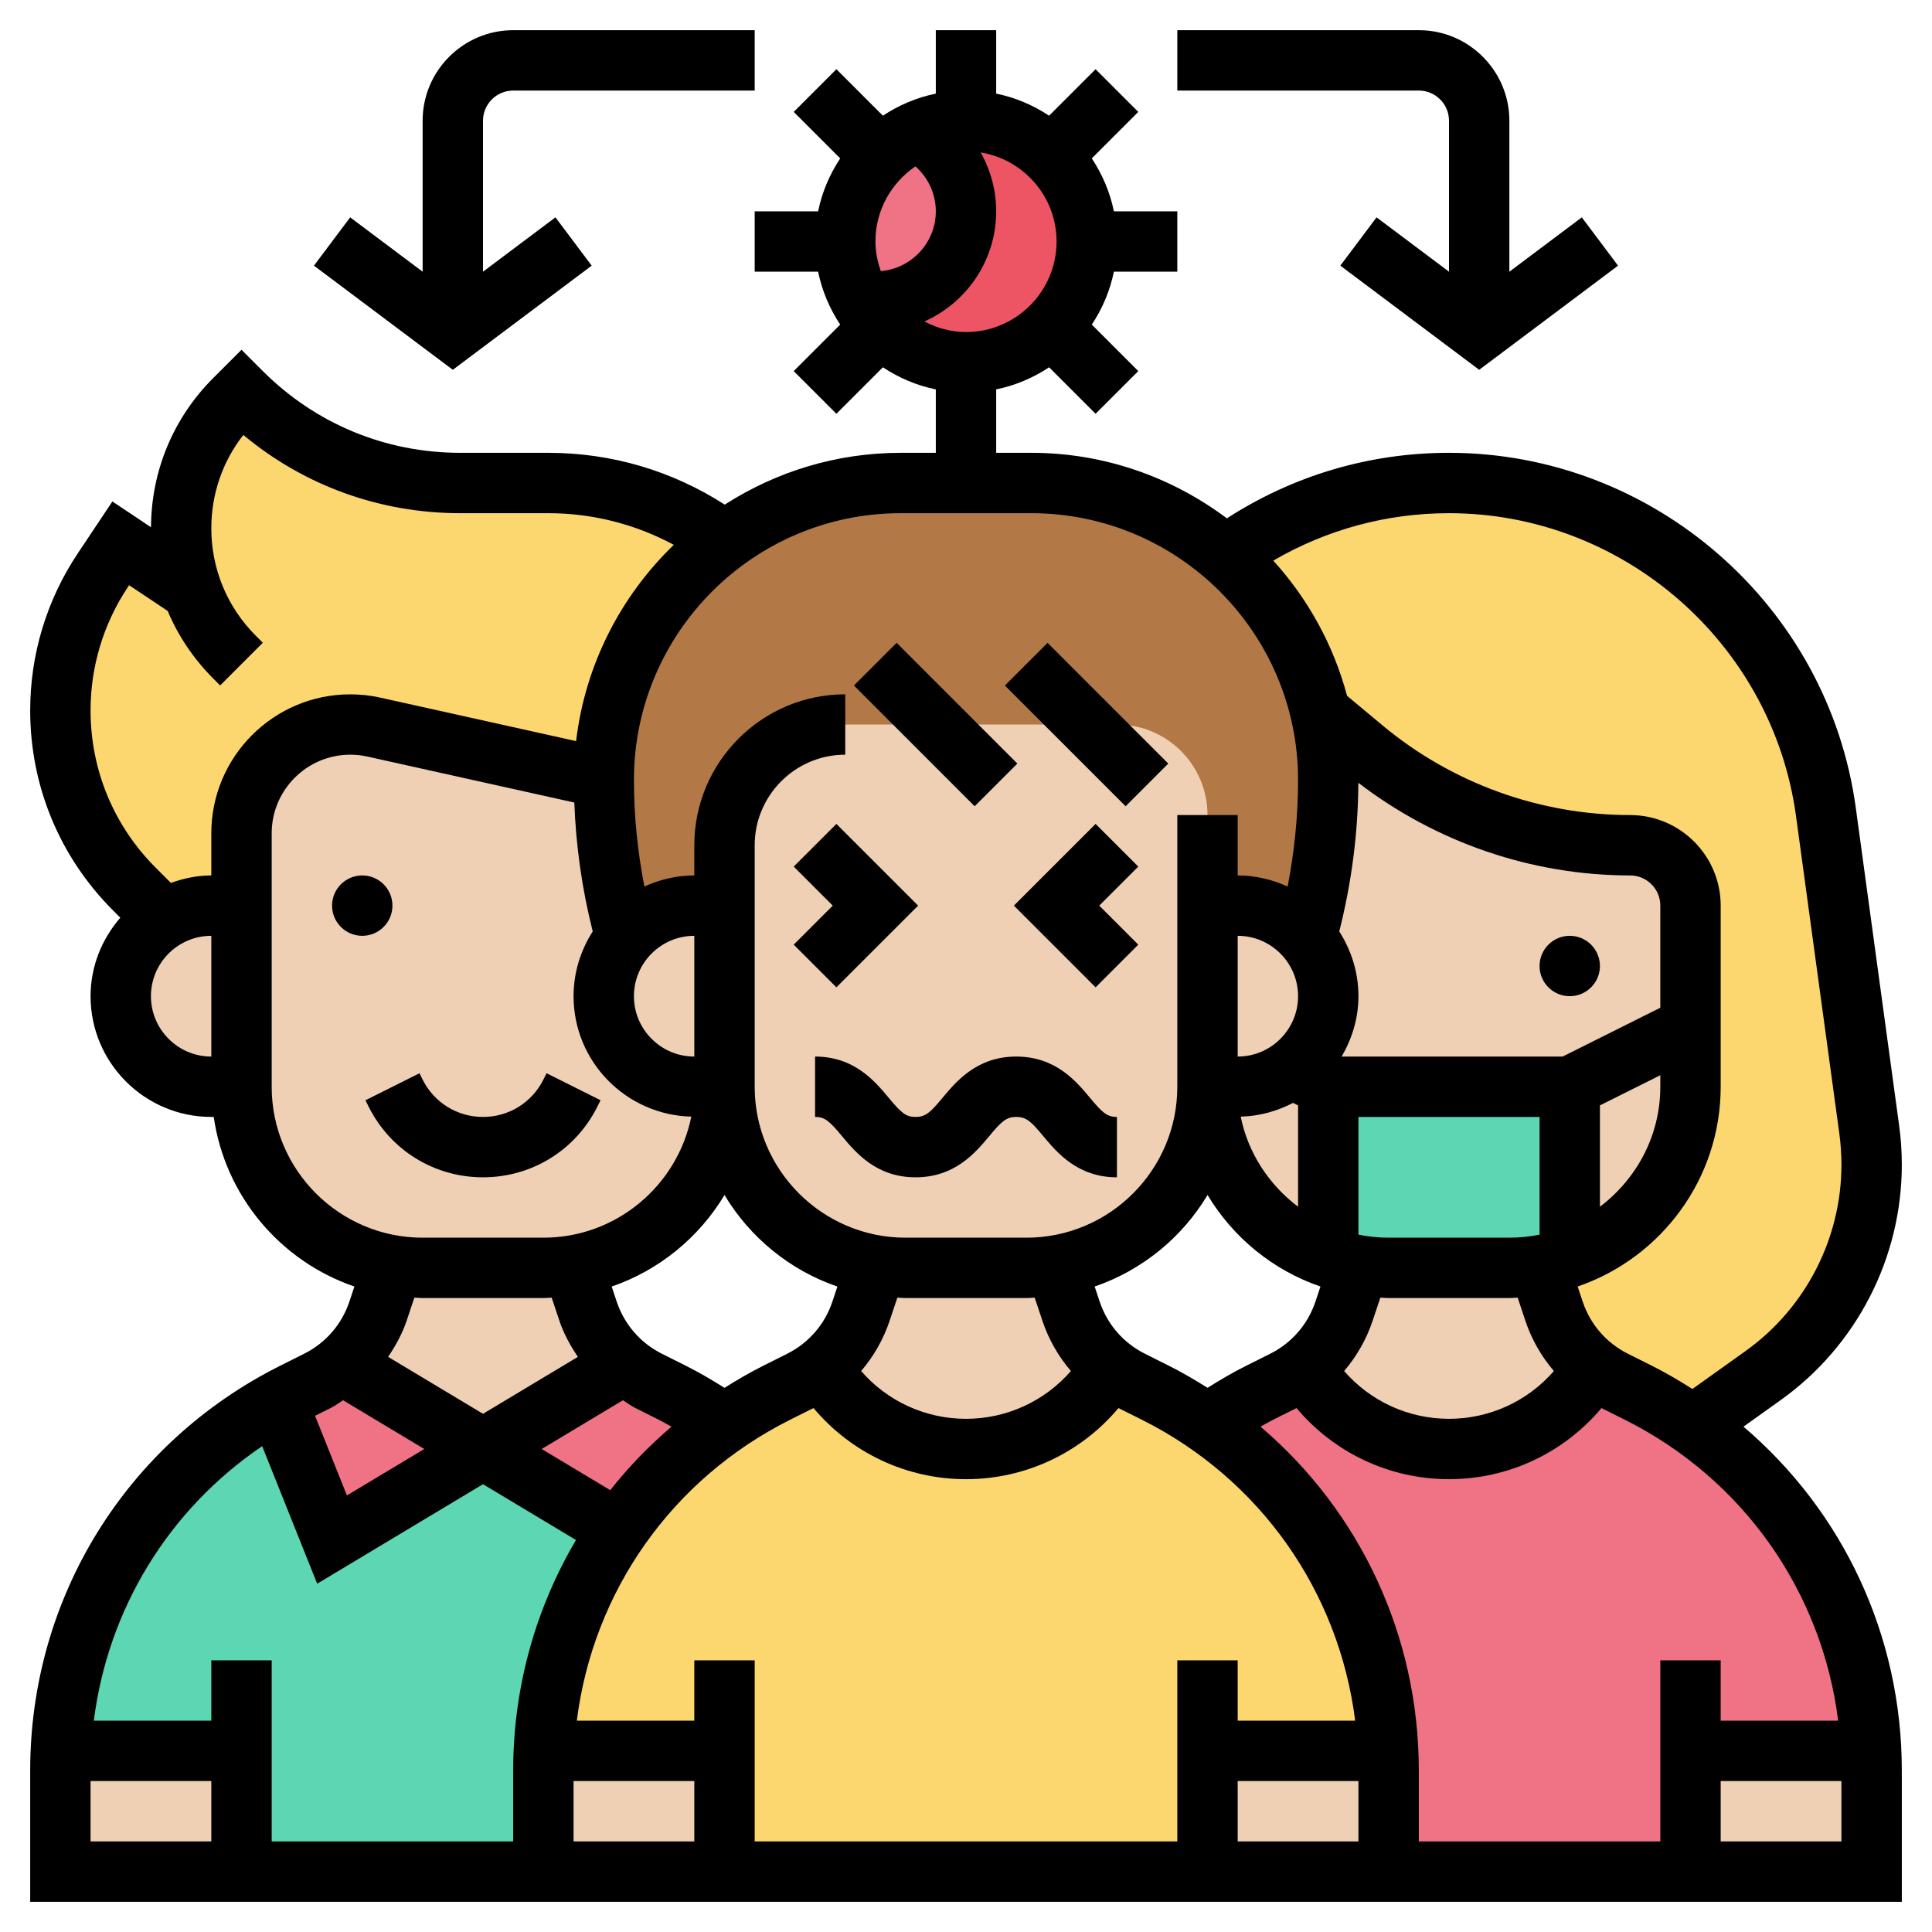 <svg id="Layer_2" enable-background="new 0 0 64 64" height="512" viewBox="0 0 64 64" width="512" xmlns="http://www.w3.org/2000/svg"><g><g><g><path d="m32 7c0 1.66-1.34 3-3 3-.16 0-.31-.01-.46-.03l-.01.01c-.34-.59-.53-1.26-.53-1.98 0-1.1.45-2.1 1.17-2.83.35-.35.77-.63 1.23-.83.95.51 1.6 1.5 1.6 2.66z" fill="#ef7385"/></g><g><path d="m29 10c1.66 0 3-1.34 3-3 0-1.16-.65-2.15-1.6-2.66.49-.22 1.03-.34 1.6-.34 1.1 0 2.1.45 2.83 1.17.72.73 1.17 1.73 1.17 2.83s-.45 2.1-1.17 2.83c-.73.72-1.73 1.17-2.83 1.17s-2.1-.45-2.83-1.17c-.25-.25-.47-.54-.64-.85l.01-.01c.15.02.3.03.46.03z" fill="#ed5565"/></g><g><path d="m6.37 19.58c-.24-.66-.37-1.36-.37-2.08 0-1.6.64-3.14 1.77-4.27l.23-.23c.96.96 2.09 1.71 3.32 2.22 1.24.51 2.56.78 3.92.78h2.92c2.19 0 4.21.71 5.84 1.92-.4.29-.77.61-1.12.96-1.77 1.77-2.86 4.2-2.88 6.9l-7.61-1.69c-.26-.06-.52-.09-.79-.09-1.99 0-3.6 1.61-3.6 3.6v2.4h-1c-.57 0-1.11.16-1.56.44l-.99-.99c-1.57-1.57-2.45-3.7-2.45-5.92 0-1.65.49-3.26 1.41-4.64l.59-.89z" fill="#fcd770"/></g><g><path d="m61.92 37.42c.05.39.08.77.08 1.16 0 1.38-.34 2.73-.95 3.93-.62 1.2-1.51 2.25-2.64 3.06l-2.32 1.65-.01.01c-.57-.41-1.18-.78-1.82-1.1l-.78-.39c-.24-.12-.47-.26-.68-.43-.61-.48-1.07-1.13-1.32-1.88l-.51-1.51c.36-.06.7-.14 1.03-.26v-.01c2.33-.81 4-3.04 4-5.65v-2-4c0-.55-.22-1.05-.59-1.41-.36-.37-.86-.59-1.41-.59-3.23 0-6.36-1.13-8.84-3.2l-1.41-1.17c-.47-2.07-1.6-3.89-3.15-5.23 2.09-1.52 4.65-2.4 7.4-2.4 3.15 0 6.06 1.16 8.28 3.11 2.23 1.94 3.78 4.67 4.21 7.79z" fill="#fcd770"/></g><g><path d="m52 36v5.65.01c-.33.12-.67.2-1.03.26-.31.05-.64.08-.97.08h-4c-.33 0-.66-.03-.97-.08-.36-.06-.7-.14-1.03-.26v-.01-5.65z" fill="#5cd6b3"/></g><g><path d="m52.8 45.31-.14.19c-.52.78-1.22 1.4-2.02 1.84-.8.42-1.7.66-2.64.66-1.87 0-3.62-.94-4.66-2.5l-.14-.19c.61-.48 1.07-1.13 1.32-1.88l.51-1.51c.31.05.64.08.97.08h4c.33 0 .66-.03.97-.08l.51 1.51c.25.75.71 1.4 1.32 1.88z" fill="#f0d0b4"/></g><g><path d="m41.74 46.13.78-.39c.24-.12.47-.26.68-.43l.14.19c1.04 1.56 2.79 2.5 4.66 2.5.94 0 1.84-.24 2.64-.66.8-.44 1.5-1.06 2.02-1.84l.14-.19c.21.17.44.31.68.43l.78.39c.64.32 1.25.69 1.82 1.1 3.5 2.46 5.7 6.44 5.9 10.77h-5.98v4h-10v-3.35c0-.22-.01-.43-.02-.65-.2-4.37-2.43-8.36-5.98-10.84.55-.38 1.13-.72 1.74-1.03z" fill="#ef7385"/></g><g><path d="m8 58h-5.98c.22-4.83 2.93-9.21 7.15-11.56l1.83 4.56 5-3 4.48 2.69c-1.46 2.13-2.34 4.65-2.46 7.31-.01.22-.02.43-.02.65v3.35h-10z" fill="#5cd6b3"/></g><g><path d="m22.26 46.13c.61.31 1.19.65 1.74 1.03-1.39.97-2.57 2.17-3.52 3.53l-4.48-2.69 4.67-2.8c.24.21.52.39.81.54z" fill="#ef7385"/></g><g><path d="m16 48-5 3-1.83-4.56c.18-.11.38-.21.57-.31l.78-.39c.29-.15.57-.33.81-.54z" fill="#ef7385"/></g><g><path d="m20.67 45.2-4.67 2.8-4.67-2.8c.55-.47.96-1.08 1.19-1.77l.51-1.51c.31.05.64.08.97.08h4c.33 0 .66-.03.97-.08l.51 1.51c.23.69.64 1.3 1.19 1.77z" fill="#f0d0b4"/></g><g><path d="m25.74 46.13.78-.39c.24-.12.47-.26.68-.43l.14.19c1.04 1.56 2.79 2.5 4.66 2.5.94 0 1.84-.24 2.64-.66.8-.44 1.5-1.06 2.02-1.84l.14-.19c.21.17.44.31.68.43l.78.39c.61.31 1.19.65 1.74 1.03 3.55 2.48 5.78 6.47 5.98 10.84h-5.98v4h-16v-4h-5.98c.12-2.66 1-5.18 2.46-7.31.95-1.36 2.13-2.56 3.52-3.53.55-.38 1.13-.72 1.74-1.03z" fill="#fcd770"/></g><g><path d="m8 58v4h-6v-3.35c0-.22.01-.43.02-.65z" fill="#f0d0b4"/></g><g><path d="m62 58.65v3.35h-6v-4h5.98c.01.22.02.43.02.65z" fill="#f0d0b4"/></g><g><path d="m46 58.65v3.35h-6v-4h5.98c.01.22.02.43.02.65z" fill="#f0d0b4"/></g><g><path d="m24 58v4h-6v-3.35c0-.22.01-.43.02-.65z" fill="#f0d0b4"/></g><g><path d="m36.8 45.31-.14.19c-.52.78-1.22 1.4-2.02 1.84-.8.42-1.7.66-2.64.66-1.87 0-3.62-.94-4.66-2.5l-.14-.19c.61-.48 1.07-1.13 1.32-1.88l.51-1.51c.31.05.64.08.97.08h4c.33 0 .66-.03.97-.08l.51 1.51c.25.75.71 1.4 1.32 1.88z" fill="#f0d0b4"/></g><g><g><path d="m55.41 28.59c-.36-.37-.86-.59-1.41-.59-3.23 0-6.36-1.13-8.84-3.2l-1.41-1.17c.16.71.25 1.45.25 2.21 0 1.76-.24 3.52-.71 5.22-.55-.65-1.37-1.06-2.29-1.06h-1v6c0 2.61 1.67 4.84 4 5.65v-5.65h8v5.65c2.33-.81 4-3.04 4-5.65v-2-4c0-.55-.22-1.05-.59-1.41z" fill="#f0d0b4"/></g><g><path d="m20.71 31.06c-.47-1.7-.71-3.46-.71-5.22 0-.02 0-.04 0-.06l-7.61-1.69c-.26-.06-.52-.09-.79-.09-1.99 0-3.6 1.61-3.6 3.6v2.4h-1c-.57 0-1.11.16-1.56.44-.87.52-1.44 1.47-1.44 2.56 0 .83.34 1.58.88 2.12s1.29.88 2.12.88h1c0 2.98 2.18 5.46 5.03 5.92.31.05.64.08.97.08h4c.33 0 .66-.03.97-.08 2.85-.46 5.03-2.94 5.03-5.92v-6h-1c-.92 0-1.74.41-2.29 1.06z" fill="#f0d0b4"/></g></g><g><g><path d="m43.75 23.63c-.47-2.07-1.6-3.89-3.15-5.23-1.72-1.5-3.98-2.4-6.44-2.4h-2.16-2.16c-2.19 0-4.21.71-5.84 1.92-.4.29-.77.61-1.12.96-1.77 1.77-2.86 4.2-2.88 6.9v.06c0 1.76.24 3.52.71 5.22.55-.65 1.37-1.06 2.29-1.06h1 16 1c.92 0 1.74.41 2.29 1.06.47-1.7.71-3.46.71-5.22 0-.76-.09-1.5-.25-2.21z" fill="#b27946"/></g></g><g><path d="m37 24h-9c-2.209 0-4 1.791-4 4v8c0 3.314 2.686 6 6 6h4c3.314 0 6-2.686 6-6v-9c0-1.657-1.343-3-3-3z" fill="#f0d0b4"/></g></g><path d="m35 21.172h2v5.657h-2z" transform="matrix(.707 -.707 .707 .707 -6.426 32.485)"/><path d="m30 21.172h2v5.657h-2z" transform="matrix(.707 -.707 .707 .707 -7.891 28.95)"/><path d="m17 3h8v-2h-8c-1.654 0-3 1.346-3 3v5l-2.4-1.8-1.2 1.6 4.6 3.45 4.6-3.45-1.2-1.6-2.4 1.8v-5c0-.552.449-1 1-1z"/><circle cx="12" cy="30" r="1"/><path d="m47 1h-8v2h8c.551 0 1 .448 1 1v5l-2.4-1.8-1.2 1.6 4.6 3.45 4.6-3.45-1.2-1.6-2.4 1.8v-5c0-1.654-1.346-3-3-3z"/><path d="m19.789 36.658.105-.211-1.789-.895-.105.212c-.381.762-1.147 1.236-2 1.236s-1.619-.474-2-1.236l-.105-.211-1.789.895.105.211c.722 1.444 2.174 2.341 3.789 2.341s3.067-.897 3.789-2.342z"/><path d="m30.414 30-2.707-2.707-1.414 1.414 1.293 1.293-1.293 1.293 1.414 1.414z"/><path d="m36.293 27.293-2.707 2.707 2.707 2.707 1.414-1.414-1.293-1.293 1.293-1.293z"/><path d="m36.101 36.359c-.452-.541-1.134-1.359-2.436-1.359s-1.984.818-2.436 1.359c-.403.485-.562.641-.899.641-.321 0-.471-.129-.896-.64-.451-.542-1.133-1.36-2.434-1.36v2c.321 0 .471.129.896.64.451.542 1.133 1.36 2.434 1.36 1.302 0 1.984-.818 2.436-1.359.403-.485.562-.641.899-.641s.496.156.899.641c.452.541 1.134 1.359 2.436 1.359v-2c-.337 0-.496-.156-.899-.641z"/><circle cx="52" cy="32" r="1"/><path d="m63 38.583c0-.431-.029-.866-.088-1.295l-1.436-10.525c-.914-6.706-6.706-11.763-13.477-11.763-2.635 0-5.16.753-7.357 2.171-1.811-1.357-4.049-2.171-6.48-2.171h-1.162v-2.101c.637-.13 1.229-.384 1.753-.732l1.54 1.54 1.414-1.414-1.54-1.54c.348-.524.602-1.116.732-1.753h2.101v-2h-2.101c-.13-.637-.384-1.228-.732-1.753l1.54-1.54-1.414-1.414-1.54 1.54c-.524-.348-1.116-.602-1.753-.732v-2.101h-2v2.101c-.637.13-1.229.384-1.753.732l-1.54-1.54-1.414 1.414 1.54 1.54c-.348.525-.602 1.116-.732 1.753h-2.101v2h2.101c.13.637.384 1.228.732 1.753l-1.54 1.54 1.414 1.414 1.54-1.54c.525.348 1.116.602 1.753.732v2.101h-1.162c-2.147 0-4.144.635-5.83 1.716-1.744-1.121-3.749-1.716-5.846-1.716h-2.919c-2.469 0-4.79-.961-6.536-2.707l-.707-.707-.939.939c-1.32 1.321-2.05 3.074-2.059 4.94l-1.279-.853-1.15 1.724c-1.029 1.546-1.573 3.343-1.573 5.198 0 2.502.975 4.854 2.744 6.624l.241.242c-.605.701-.985 1.603-.985 2.6 0 2.206 1.794 4 4 4h.08c.378 2.625 2.213 4.78 4.66 5.618l-.164.493c-.253.761-.788 1.377-1.504 1.735l-.779.39c-5.116 2.557-8.293 7.698-8.293 13.416v4.348h62v-4.348c0-4.473-1.95-8.586-5.245-11.392l1.231-.879c2.514-1.795 4.014-4.71 4.014-7.798zm-28-30.583c0 1.654-1.346 3-3 3-.499 0-.963-.134-1.378-.351 1.398-.624 2.378-2.021 2.378-3.649 0-.699-.186-1.365-.514-1.951 1.423.234 2.514 1.463 2.514 2.951zm-4.674-2.488c.421.374.674.908.674 1.488 0 1.041-.803 1.89-1.821 1.982-.108-.309-.179-.636-.179-.982 0-1.035.527-1.949 1.326-2.488zm3.836 11.488c4.873 0 8.838 3.965 8.838 8.838 0 1.186-.12 2.367-.346 3.53-.506-.231-1.063-.368-1.654-.368v-2h-2v9c0 2.757-2.243 5-5 5h-4c-2.757 0-5-2.243-5-5v-8c0-1.654 1.346-3 3-3v-2c-2.757 0-5 2.243-5 5v1c-.591 0-1.148.137-1.654.368-.226-1.163-.346-2.345-.346-3.53 0-4.873 3.965-8.838 8.838-8.838zm19.838 12c.551 0 1 .448 1 1v3.382l-3.236 1.618h-7.32c.344-.591.556-1.268.556-2 0-.791-.238-1.524-.635-2.145.407-1.611.624-3.263.632-4.924 2.578 1.976 5.746 3.069 9.003 3.069zm-3.473 14.744c.208.624.532 1.188.947 1.673-.868 1-2.129 1.583-3.474 1.583-1.346 0-2.606-.583-3.474-1.583.415-.485.739-1.049.947-1.673l.253-.758c.091.004.181.014.274.014h4c.093 0 .183-.01.275-.014zm-9.527 15.256h4v2h-4zm0-2v-2h-2v6h-14v-6h-2v2h-3.892c.538-4.278 3.145-8.008 7.078-9.975l.763-.381c1.247 1.485 3.084 2.356 5.051 2.356 1.966 0 3.804-.871 5.051-2.356l.763.381c3.933 1.966 6.539 5.697 7.078 9.975zm-22 2h4v2h-4zm-7.636-12.615 2.692 1.615-2.564 1.538-1.055-2.638.529-.264c.142-.071.265-.168.398-.251zm11.636-15.385v4c-1.103 0-2-.897-2-2s.897-2 2-2zm1 8.587c.844 1.406 2.164 2.492 3.74 3.032l-.164.493c-.253.761-.788 1.377-1.504 1.735l-.779.39c-.448.224-.876.475-1.293.737-.42-.264-.848-.516-1.29-.737l-.779-.39c-.717-.358-1.251-.975-1.504-1.735l-.164-.493c1.573-.541 2.893-1.626 3.737-3.032zm10.275 3.399.253.758c.208.624.532 1.188.947 1.673-.869 1-2.13 1.583-3.475 1.583-1.346 0-2.606-.583-3.474-1.583.415-.485.739-1.049.947-1.673l.253-.758c.091.004.181.014.274.014h4c.093 0 .183-.01.275-.014zm-13.64 3.399c.134.083.257.18.4.251l.779.39c.146.073.287.156.43.235-.748.637-1.427 1.341-2.029 2.102l-2.272-1.363zm19.367-.412c-.418-.262-.845-.513-1.293-.737l-.779-.39c-.717-.358-1.251-.975-1.504-1.735l-.164-.493c1.576-.54 2.896-1.625 3.74-3.032.844 1.406 2.164 2.492 3.74 3.032l-.164.493c-.253.761-.788 1.377-1.504 1.735l-.779.39c-.445.221-.874.473-1.293.737zm.998-14.973c1.103 0 2 .897 2 2s-.897 2-2 2zm10 9.899c-.323.066-.658.101-1 .101h-4c-.342 0-.677-.035-1-.101v-3.899h6zm-9.9-3.909c.626-.016 1.209-.183 1.733-.455l.167.083v3.356c-.956-.723-1.654-1.767-1.9-2.984zm11.9-.372 2-1v.382c0 1.627-.793 3.061-2 3.974zm-48-3.618c0-1.103.897-2 2-2v4c-1.103 0-2-.897-2-2zm2-5.396v1.396c-.472 0-.918.097-1.339.247l-.503-.503c-1.391-1.391-2.158-3.242-2.158-5.21 0-1.459.428-2.873 1.237-4.088l.04-.06 1.276.851c.349.825.855 1.584 1.508 2.237l.232.232 1.414-1.414-.232-.232c-.951-.951-1.475-2.215-1.475-3.56 0-1.135.373-2.212 1.06-3.092 2.014 1.678 4.528 2.592 7.183 2.592h2.919c1.472 0 2.886.365 4.159 1.048-1.752 1.691-2.935 3.961-3.237 6.502l-6.479-1.439c-.326-.073-.663-.11-1-.11-2.54-.001-4.605 2.064-4.605 4.603zm2 8.396v-8.396c0-1.436 1.168-2.604 2.604-2.604.191 0 .38.021.565.062l6.856 1.523c.053 1.441.256 2.871.61 4.27-.397.621-.635 1.354-.635 2.145 0 2.172 1.741 3.935 3.9 3.99-.461 2.284-2.482 4.01-4.9 4.01h-4c-2.757 0-5-2.243-5-5zm5 7h4c.093 0 .183-.01.275-.014l.253.758c.146.437.365.832.615 1.204l-3.143 1.886-3.143-1.886c.25-.372.47-.767.616-1.204l.253-.758c.091.004.181.014.274.014zm-5.315 4.906 1.822 4.556 5.493-3.296 3.081 1.849c-1.337 2.263-2.081 4.881-2.081 7.637v2.348h-8v-6h-2v2h-3.892c.467-3.707 2.487-7.001 5.577-9.094zm-5.685 11.094h4v2h-4zm54 2v-2h4v2zm3.892-4h-3.892v-2h-2v6h-8v-2.348c0-4.473-1.95-8.586-5.244-11.392.143-.079.285-.162.43-.235l.763-.381c1.247 1.485 3.084 2.356 5.051 2.356s3.805-.871 5.051-2.356l.763.381c3.933 1.967 6.539 5.697 7.078 9.975zm-3.068-12.246-1.761 1.258c-.436-.277-.884-.541-1.354-.776l-.779-.39c-.717-.358-1.251-.975-1.504-1.735l-.164-.493c2.751-.943 4.738-3.55 4.738-6.618v-6c0-1.654-1.346-3-3-3-2.991 0-5.903-1.055-8.201-2.97l-1.176-.98c-.451-1.692-1.3-3.219-2.444-4.479 1.765-1.027 3.753-1.571 5.822-1.571 5.773 0 10.714 4.313 11.494 10.032l1.436 10.525c.046.34.069.685.069 1.026 0 2.443-1.188 4.75-3.176 6.171z"/></g></svg>